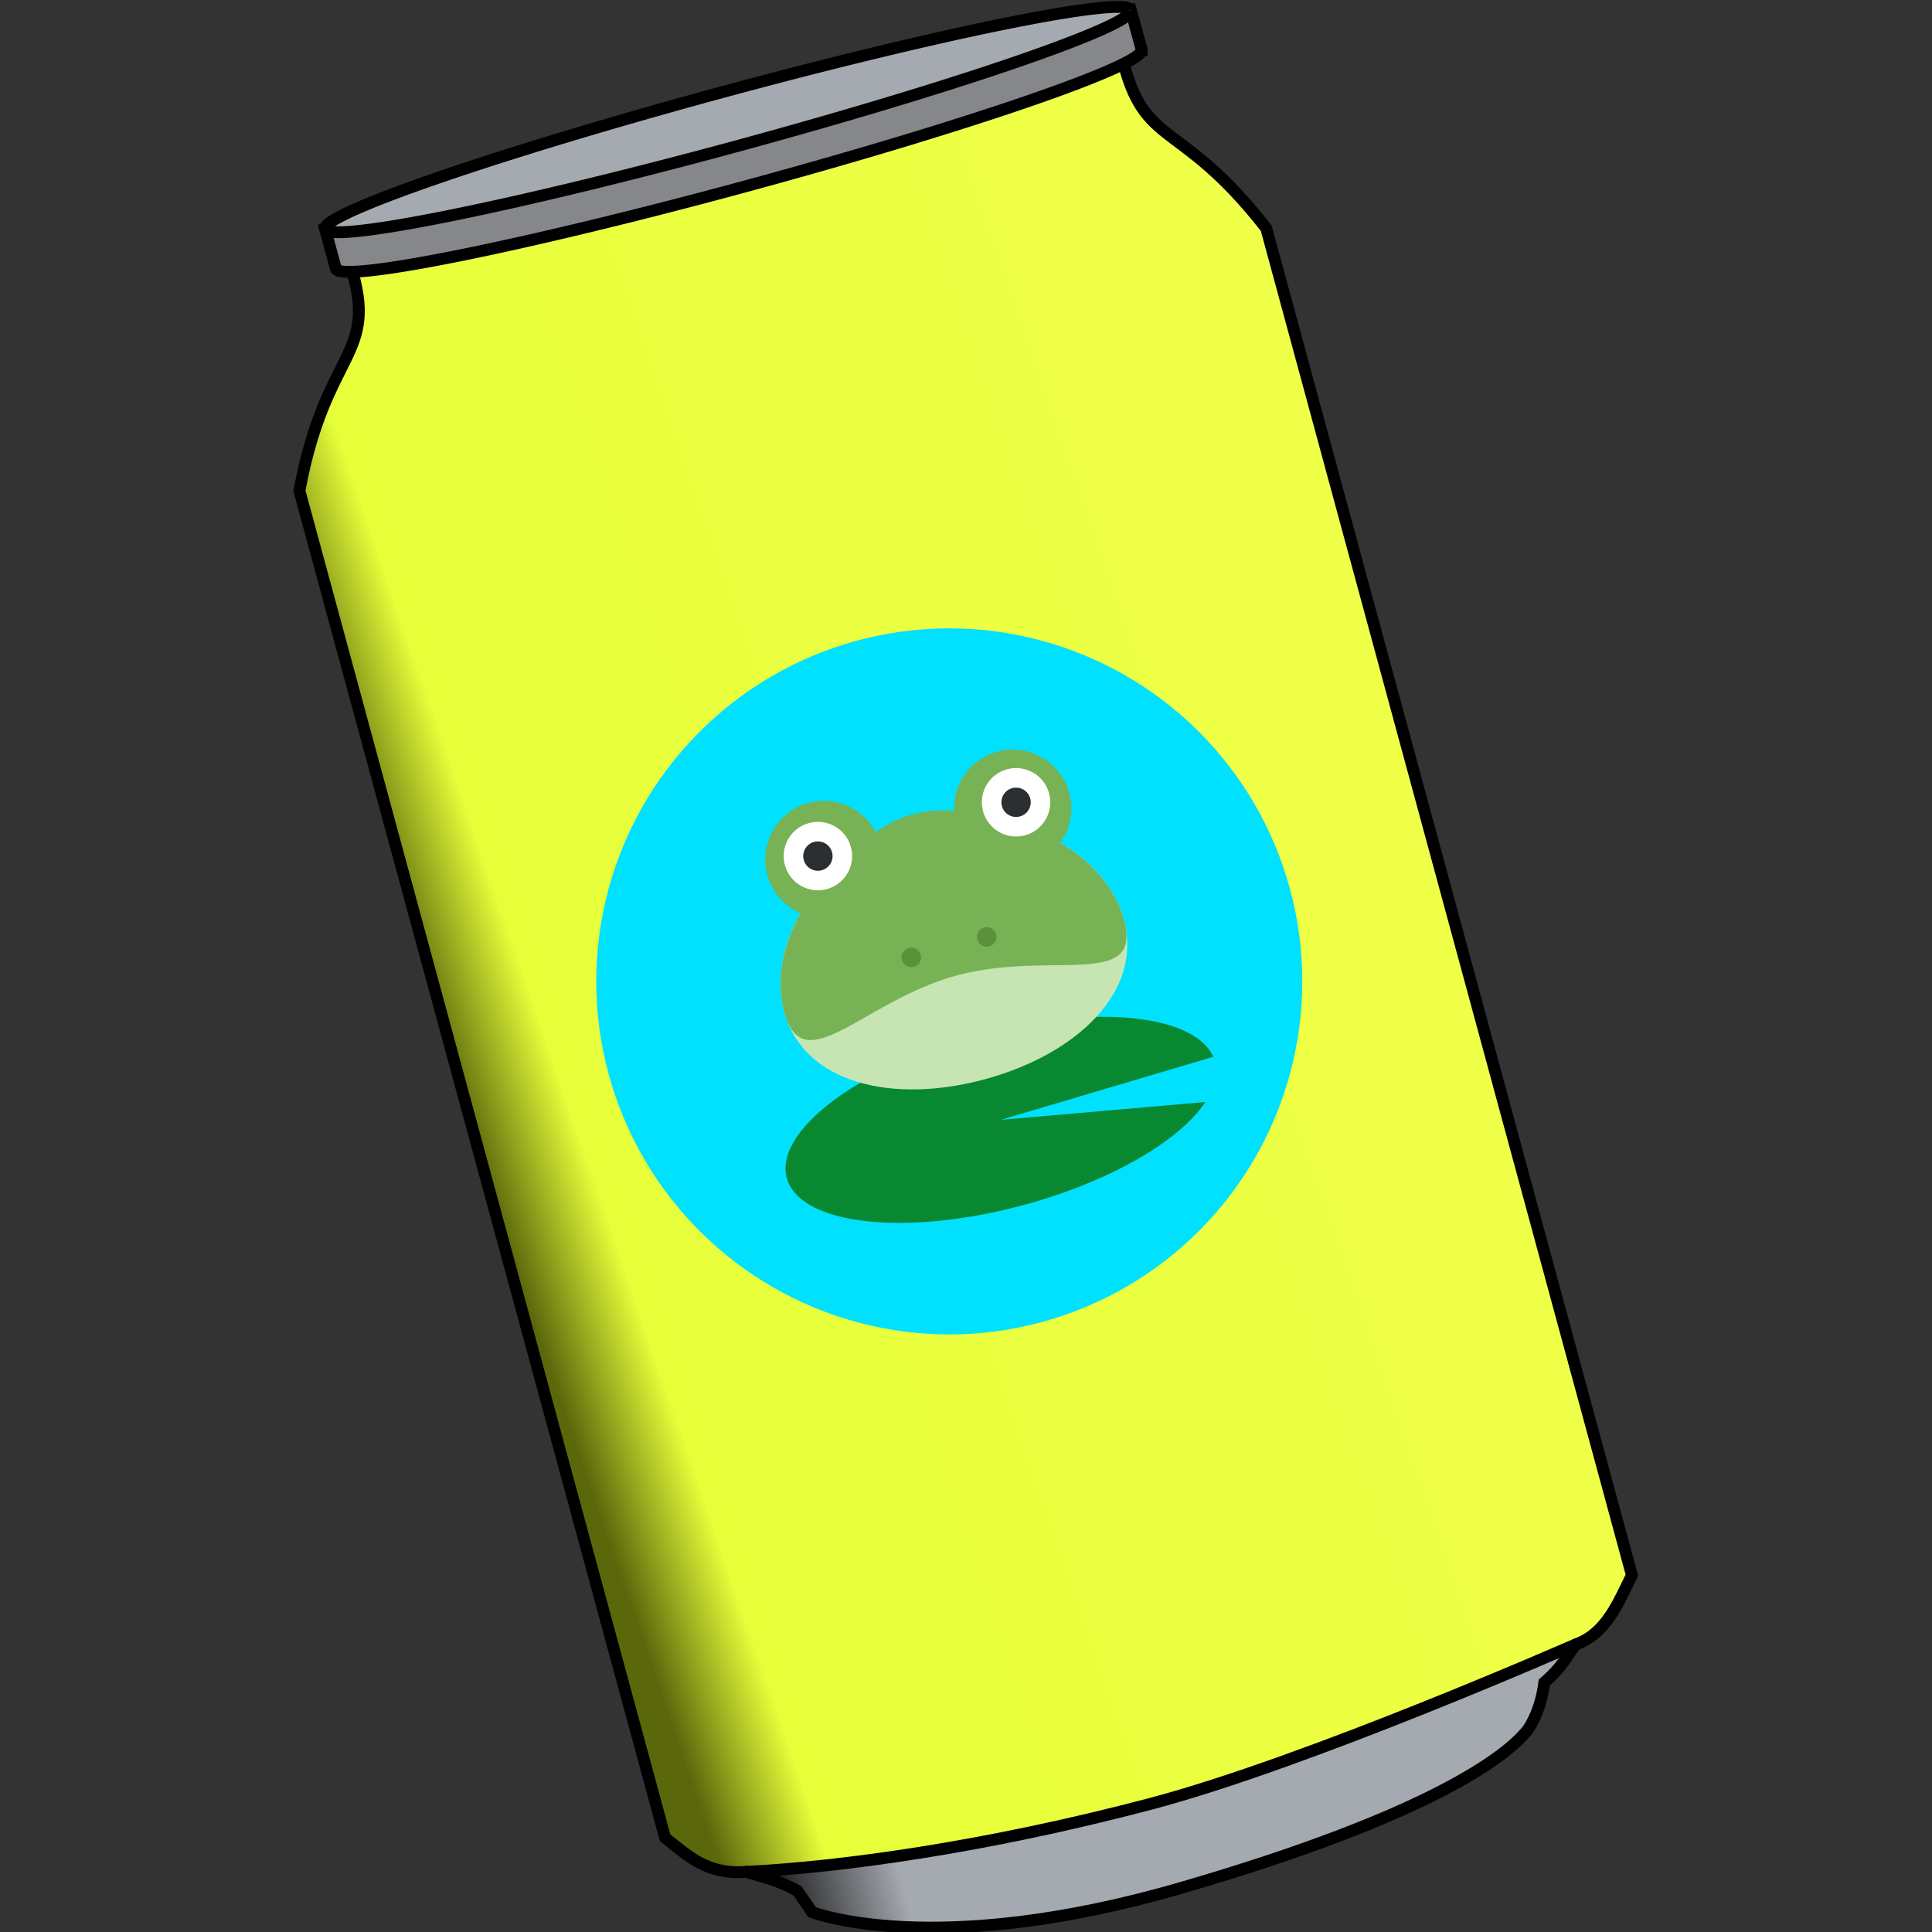 <?xml version="1.0" encoding="UTF-8" standalone="no"?>
<svg
   inkscape:export-ydpi="19.627085"
   inkscape:export-xdpi="19.627085"
   sodipodi:docname="frogbeercan.svg"
   inkscape:version="1.1.1 (3bf5ae0d25, 2021-09-20, custom)"
   id="svg8"
   version="1.1"
   viewBox="0 0 93 93"
   height="93"
   width="93"
   xmlns:inkscape="http://www.inkscape.org/namespaces/inkscape"
   xmlns:sodipodi="http://sodipodi.sourceforge.net/DTD/sodipodi-0.dtd"
   xmlns:xlink="http://www.w3.org/1999/xlink"
   xmlns="http://www.w3.org/2000/svg"
   xmlns:svg="http://www.w3.org/2000/svg"
   xmlns:rdf="http://www.w3.org/1999/02/22-rdf-syntax-ns#"
   xmlns:cc="http://creativecommons.org/ns#"
   xmlns:dc="http://purl.org/dc/elements/1.1/">
  <rect x="0" y="0" width="93" height="93" fill="#333333" stroke="none"/>
  <defs
     id="defs2">
    <linearGradient
       id="linearGradient884"
       inkscape:collect="always">
      <stop
         id="stop880"
         offset="0"
         style="stop-color:#000000;stop-opacity:1" />
      <stop
         style="stop-color:#a5a9b0;stop-opacity:1;"
         offset="0.174"
         id="stop888" />
      <stop
         id="stop882"
         offset="1"
         style="stop-color:#a5a9b0;stop-opacity:1" />
    </linearGradient>
    <linearGradient
       id="linearGradient866"
       inkscape:collect="always">
      <stop
         id="stop862"
         offset="0"
         style="stop-color:#5b670b;stop-opacity:1" />
      <stop
         style="stop-color:#e6ff39;stop-opacity:1"
         offset="0.103"
         id="stop870" />
      <stop
         id="stop864"
         offset="1"
         style="stop-color:#f0ff48;stop-opacity:1" />
    </linearGradient>
    <clipPath
       clipPathUnits="userSpaceOnUse"
       id="clipPath16">
      <path
         d="M 0,36 H 36 V 0 H 0 Z"
         id="path18"
         inkscape:connector-curvature="0" />
    </clipPath>
    <clipPath
       clipPathUnits="userSpaceOnUse"
       id="clipPath16-3">
      <path
         d="M 0,36 H 36 V 0 H 0 Z"
         id="path18-5"
         inkscape:connector-curvature="0" />
    </clipPath>
    <clipPath
       clipPathUnits="userSpaceOnUse"
       id="clipPath16-3-3">
      <path
         d="M 0,36 H 36 V 0 H 0 Z"
         id="path18-6"
         inkscape:connector-curvature="0" />
    </clipPath>
    <linearGradient
       gradientUnits="userSpaceOnUse"
       y2="142.59"
       x2="168.914"
       y1="151.253"
       x1="38.639"
       id="linearGradient868"
       xlink:href="#linearGradient866"
       inkscape:collect="always" />
    <linearGradient
       gradientUnits="userSpaceOnUse"
       y2="260.694"
       x2="159.373"
       y1="260.694"
       x1="47.947"
       id="linearGradient886"
       xlink:href="#linearGradient884"
       inkscape:collect="always" />
  </defs>
  <sodipodi:namedview
     inkscape:document-rotation="0"
     fit-margin-bottom="0"
     fit-margin-right="0"
     fit-margin-left="0"
     fit-margin-top="0"
     inkscape:window-maximized="0"
     inkscape:window-y="54"
     inkscape:window-x="1920"
     inkscape:window-height="1026"
     inkscape:window-width="1920"
     showgrid="false"
     inkscape:current-layer="g4801"
     inkscape:document-units="mm"
     inkscape:cy="60.574883"
     inkscape:cx="94.542107"
     inkscape:zoom="0.88320435"
     inkscape:pageshadow="2"
     inkscape:pageopacity="0.0"
     borderopacity="1.0"
     bordercolor="#666666"
     pagecolor="#ffffff"
     id="base"
     inkscape:pagecheckerboard="1" />
  <g
     transform="translate(-60.611,-146.357)"
     id="layer1"
     inkscape:groupmode="layer"
     inkscape:label="Layer 1">
    <g
       style="stroke-width:1.523;stroke-miterlimit:4;stroke-dasharray:none"
       id="g4801"
       transform="matrix(0.361,-0.098,0.098,0.361,40.188,149.947)">
      <g
         id="g889"
         transform="matrix(1.001,5.0398895e-7,5.0398895e-7,1.001,36.402,9.913)"
         style="stroke-width:1.522">
        <path
           inkscape:connector-curvature="0"
           style="mix-blend-mode:darken;fill:url(#linearGradient868);fill-opacity:1;fill-rule:nonzero;stroke:#000000;stroke-width:1.522;stroke-miterlimit:4;stroke-dasharray:none;stroke-opacity:1"
           d="m 53.332,39.982 c 0.46,12.259 -5.865,9.374 -13.931,26.125 V 245.526 c 2.227,2.998 3.919,6.035 8.981,6.988 l 26.977,10.011 67.987,-4.169 15.578,-6.141 c 4.111,-0.323 6.6,-3.673 9.269,-6.688 V 66.106 C 161.177,49.359 155.676,52.247 156.077,39.991 l -47.324,0.53 z"
           id="rect4580" />
        <path
           inkscape:connector-curvature="0"
           id="rect4546"
           transform="matrix(7.348,2,-2,7.348,-79.253,-121.735)"
           d="m 35.543,11.586 -13.6,3.701 0.182,0.672 a 0.472,7.048 74.775 0 0 6.947,-1.404 0.472,7.048 74.775 0 0 6.652,-2.297 0.472,7.048 74.775 0 0 0.002,0 v -0.004 l -0.002,-0.006 z"
           style="fill:#85878b;fill-opacity:1;fill-rule:nonzero;stroke:#000000;stroke-width:0.2;stroke-miterlimit:4;stroke-dasharray:none;stroke-opacity:1" />
        <path
           style="fill:#a5a9b0;fill-opacity:1;fill-rule:nonzero;stroke:#000000;stroke-width:1.522;stroke-miterlimit:4;stroke-dasharray:none;stroke-opacity:1"
           id="path4529"
           sodipodi:type="arc"
           sodipodi:cx="105.07737"
           sodipodi:cy="34.4893"
           sodipodi:rx="53.672619"
           sodipodi:ry="3.5970073"
           sodipodi:start="0"
           sodipodi:end="6.2699208"
           sodipodi:open="true"
           d="m 158.75,34.489 a 53.673,3.597 0 0 1 -53.495,3.597 53.673,3.597 0 0 1 -53.849,-3.573 53.673,3.597 0 0 1 53.137,-3.621 53.673,3.597 0 0 1 54.202,3.549"
           sodipodi:arc-type="arc" />
        <path
           style="fill:url(#linearGradient886);fill-opacity:1;stroke:#000000;stroke-width:1.522;stroke-linecap:butt;stroke-linejoin:miter;stroke-miterlimit:4;stroke-dasharray:none;stroke-opacity:1"
           d="m 48.381,252.514 c 1.997,1.386 3.373,1.843 5.654,4.082 0.856,2.354 0.761,2.171 1.086,3.108 0,0 13.481,10.036 46.733,9.437 33.252,-0.599 44.674,-5.355 48.156,-7.901 0,0 2.178,-1.641 3.707,-5.355 2.947,-1.427 3.593,-2.487 5.205,-3.67 0,0 -37.232,5.609 -58.117,5.467 -22.093,-0.15 -40.742,-2.621 -52.425,-5.168 z"
           id="path4578"
           inkscape:connector-curvature="0"
           sodipodi:nodetypes="cccscccsc" />
        <circle
           style="fill:#00e1ff;fill-opacity:1;fill-rule:nonzero;stroke:none;stroke-width:1.523;stroke-miterlimit:4;stroke-dasharray:none;stroke-opacity:1"
           id="path4632"
           cx="103.502"
           cy="148.862"
           r="45.385" />
        <path
           style="fill:#088830;fill-opacity:1;fill-rule:nonzero;stroke:none;stroke-width:1.522;stroke-miterlimit:4;stroke-dasharray:none;stroke-opacity:1"
           id="path4653"
           sodipodi:type="arc"
           sodipodi:cx="105.23846"
           sodipodi:cy="167.77911"
           sodipodi:rx="28.518709"
           sodipodi:ry="11.331939"
           sodipodi:start="0.42536293"
           sodipodi:end="6.2242941"
           d="m 131.216,172.455 a 28.519,11.332 0 0 1 -34.522,6.135 28.519,11.332 0 0 1 -19.496,-12.876 28.519,11.332 0 0 1 29.813,-9.245 28.519,11.332 0 0 1 26.697,10.643 l -28.469,0.667 z"
           sodipodi:arc-type="slice" />
        <g
           style="stroke-width:1.21;stroke-miterlimit:4;stroke-dasharray:none"
           transform="matrix(1.257,0,0,-1.257,81.998,164.716)"
           id="g10-7">
          <g
             style="stroke-width:1.21;stroke-miterlimit:4;stroke-dasharray:none"
             id="g12-5">
            <g
               style="stroke-width:1.21;stroke-miterlimit:4;stroke-dasharray:none"
               clip-path="url(#clipPath16-3-3)"
               id="g14-3">
              <g
                 style="stroke-width:1.21;stroke-miterlimit:4;stroke-dasharray:none"
                 transform="translate(36,14)"
                 id="g20-5">
                <path
                   inkscape:connector-curvature="0"
                   id="path22-6"
                   style="fill:#c6e5b3;fill-opacity:1;fill-rule:nonzero;stroke:none;stroke-width:1.21;stroke-miterlimit:4;stroke-dasharray:none"
                   d="m 0,0 c 0,-7.456 -8.059,-12 -18,-12 -9.941,0 -18,4.544 -18,12 0,7.456 8.059,15 18,15 C -8.059,15 0,7.456 0,0" />
              </g>
              <g
                 style="stroke-width:1.21;stroke-miterlimit:4;stroke-dasharray:none"
                 transform="translate(31.755,23.324)"
                 id="g24-2">
                <path
                   inkscape:connector-curvature="0"
                   id="path26-9"
                   style="fill:#77b255;fill-opacity:1;fill-rule:nonzero;stroke:none;stroke-width:1.21;stroke-miterlimit:4;stroke-dasharray:none"
                   d="m 0,0 c 1.368,1.1 2.245,2.785 2.245,4.676 0,3.313 -2.686,6 -6,6 -2.861,0 -5.25,-2.005 -5.85,-4.685 -1.289,0.483 -2.684,0.758 -4.15,0.758 -1.465,0 -2.861,-0.275 -4.149,-0.758 -0.601,2.68 -2.99,4.685 -5.851,4.685 -3.313,0 -6,-2.687 -6,-6 0,-1.891 0.878,-3.576 2.245,-4.676 -2.645,-2.68 -4.245,-6.009 -4.245,-9.324 0,-7.456 8.059,-1 18,-1 9.942,0 18,-6.456 18,1 C 4.245,-6.009 2.646,-2.68 0,0" />
              </g>
              <g
                 style="stroke-width:1.21;stroke-miterlimit:4;stroke-dasharray:none"
                 transform="translate(11,28.5)"
                 id="g28-1">
                <path
                   inkscape:connector-curvature="0"
                   id="path30-2"
                   style="fill:#ffffff;fill-opacity:1;fill-rule:nonzero;stroke:none;stroke-width:1.21;stroke-miterlimit:4;stroke-dasharray:none"
                   d="M 0,0 C 0,-1.933 -1.567,-3.5 -3.5,-3.5 -5.433,-3.5 -7,-1.933 -7,0 -7,1.933 -5.433,3.5 -3.5,3.5 -1.567,3.5 0,1.933 0,0" />
              </g>
              <g
                 style="stroke-width:1.21;stroke-miterlimit:4;stroke-dasharray:none"
                 transform="translate(9,28.5)"
                 id="g32-7">
                <path
                   inkscape:connector-curvature="0"
                   id="path34-0"
                   style="fill:#292f33;fill-opacity:1;fill-rule:nonzero;stroke:none;stroke-width:1.21;stroke-miterlimit:4;stroke-dasharray:none"
                   d="M 0,0 C 0,-0.829 -0.671,-1.5 -1.5,-1.5 -2.329,-1.5 -3,-0.829 -3,0 -3,0.829 -2.329,1.5 -1.5,1.5 -0.671,1.5 0,0.829 0,0" />
              </g>
              <g
                 style="stroke-width:1.21;stroke-miterlimit:4;stroke-dasharray:none"
                 transform="translate(32,28.5)"
                 id="g36-9">
                <path
                   inkscape:connector-curvature="0"
                   id="path38-3"
                   style="fill:#ffffff;fill-opacity:1;fill-rule:nonzero;stroke:none;stroke-width:1.21;stroke-miterlimit:4;stroke-dasharray:none"
                   d="M 0,0 C 0,-1.933 -1.566,-3.5 -3.5,-3.5 -5.434,-3.5 -7,-1.933 -7,0 -7,1.933 -5.434,3.5 -3.5,3.5 -1.566,3.5 0,1.933 0,0" />
              </g>
              <g
                 style="stroke-width:1.21;stroke-miterlimit:4;stroke-dasharray:none"
                 transform="translate(30,28.5)"
                 id="g40-6">
                <path
                   inkscape:connector-curvature="0"
                   id="path42-0"
                   style="fill:#292f33;fill-opacity:1;fill-rule:nonzero;stroke:none;stroke-width:1.21;stroke-miterlimit:4;stroke-dasharray:none"
                   d="M 0,0 C 0,-0.829 -0.672,-1.5 -1.5,-1.5 -2.328,-1.5 -3,-0.829 -3,0 -3,0.829 -2.328,1.5 -1.5,1.5 -0.672,1.5 0,0.829 0,0" />
              </g>
              <g
                 style="stroke-width:1.21;stroke-miterlimit:4;stroke-dasharray:none"
                 transform="translate(15,16)"
                 id="g44-6">
                <path
                   inkscape:connector-curvature="0"
                   id="path46-2"
                   style="fill:#5c913b;fill-opacity:1;fill-rule:nonzero;stroke:none;stroke-width:1.21;stroke-miterlimit:4;stroke-dasharray:none"
                   d="m 0,0 c 0,-0.553 -0.448,-1 -1,-1 -0.552,0 -1,0.447 -1,1 0,0.553 0.448,1 1,1 0.552,0 1,-0.447 1,-1" />
              </g>
              <g
                 style="stroke-width:1.21;stroke-miterlimit:4;stroke-dasharray:none"
                 transform="translate(23,16)"
                 id="g48-6">
                <path
                   inkscape:connector-curvature="0"
                   id="path50-1"
                   style="fill:#5c913b;fill-opacity:1;fill-rule:nonzero;stroke:none;stroke-width:1.21;stroke-miterlimit:4;stroke-dasharray:none"
                   d="m 0,0 c 0,-0.553 -0.447,-1 -1,-1 -0.553,0 -1,0.447 -1,1 0,0.553 0.447,1 1,1 0.553,0 1,-0.447 1,-1" />
              </g>
            </g>
          </g>
        </g>
      </g>
    </g>
  </g>
</svg>
